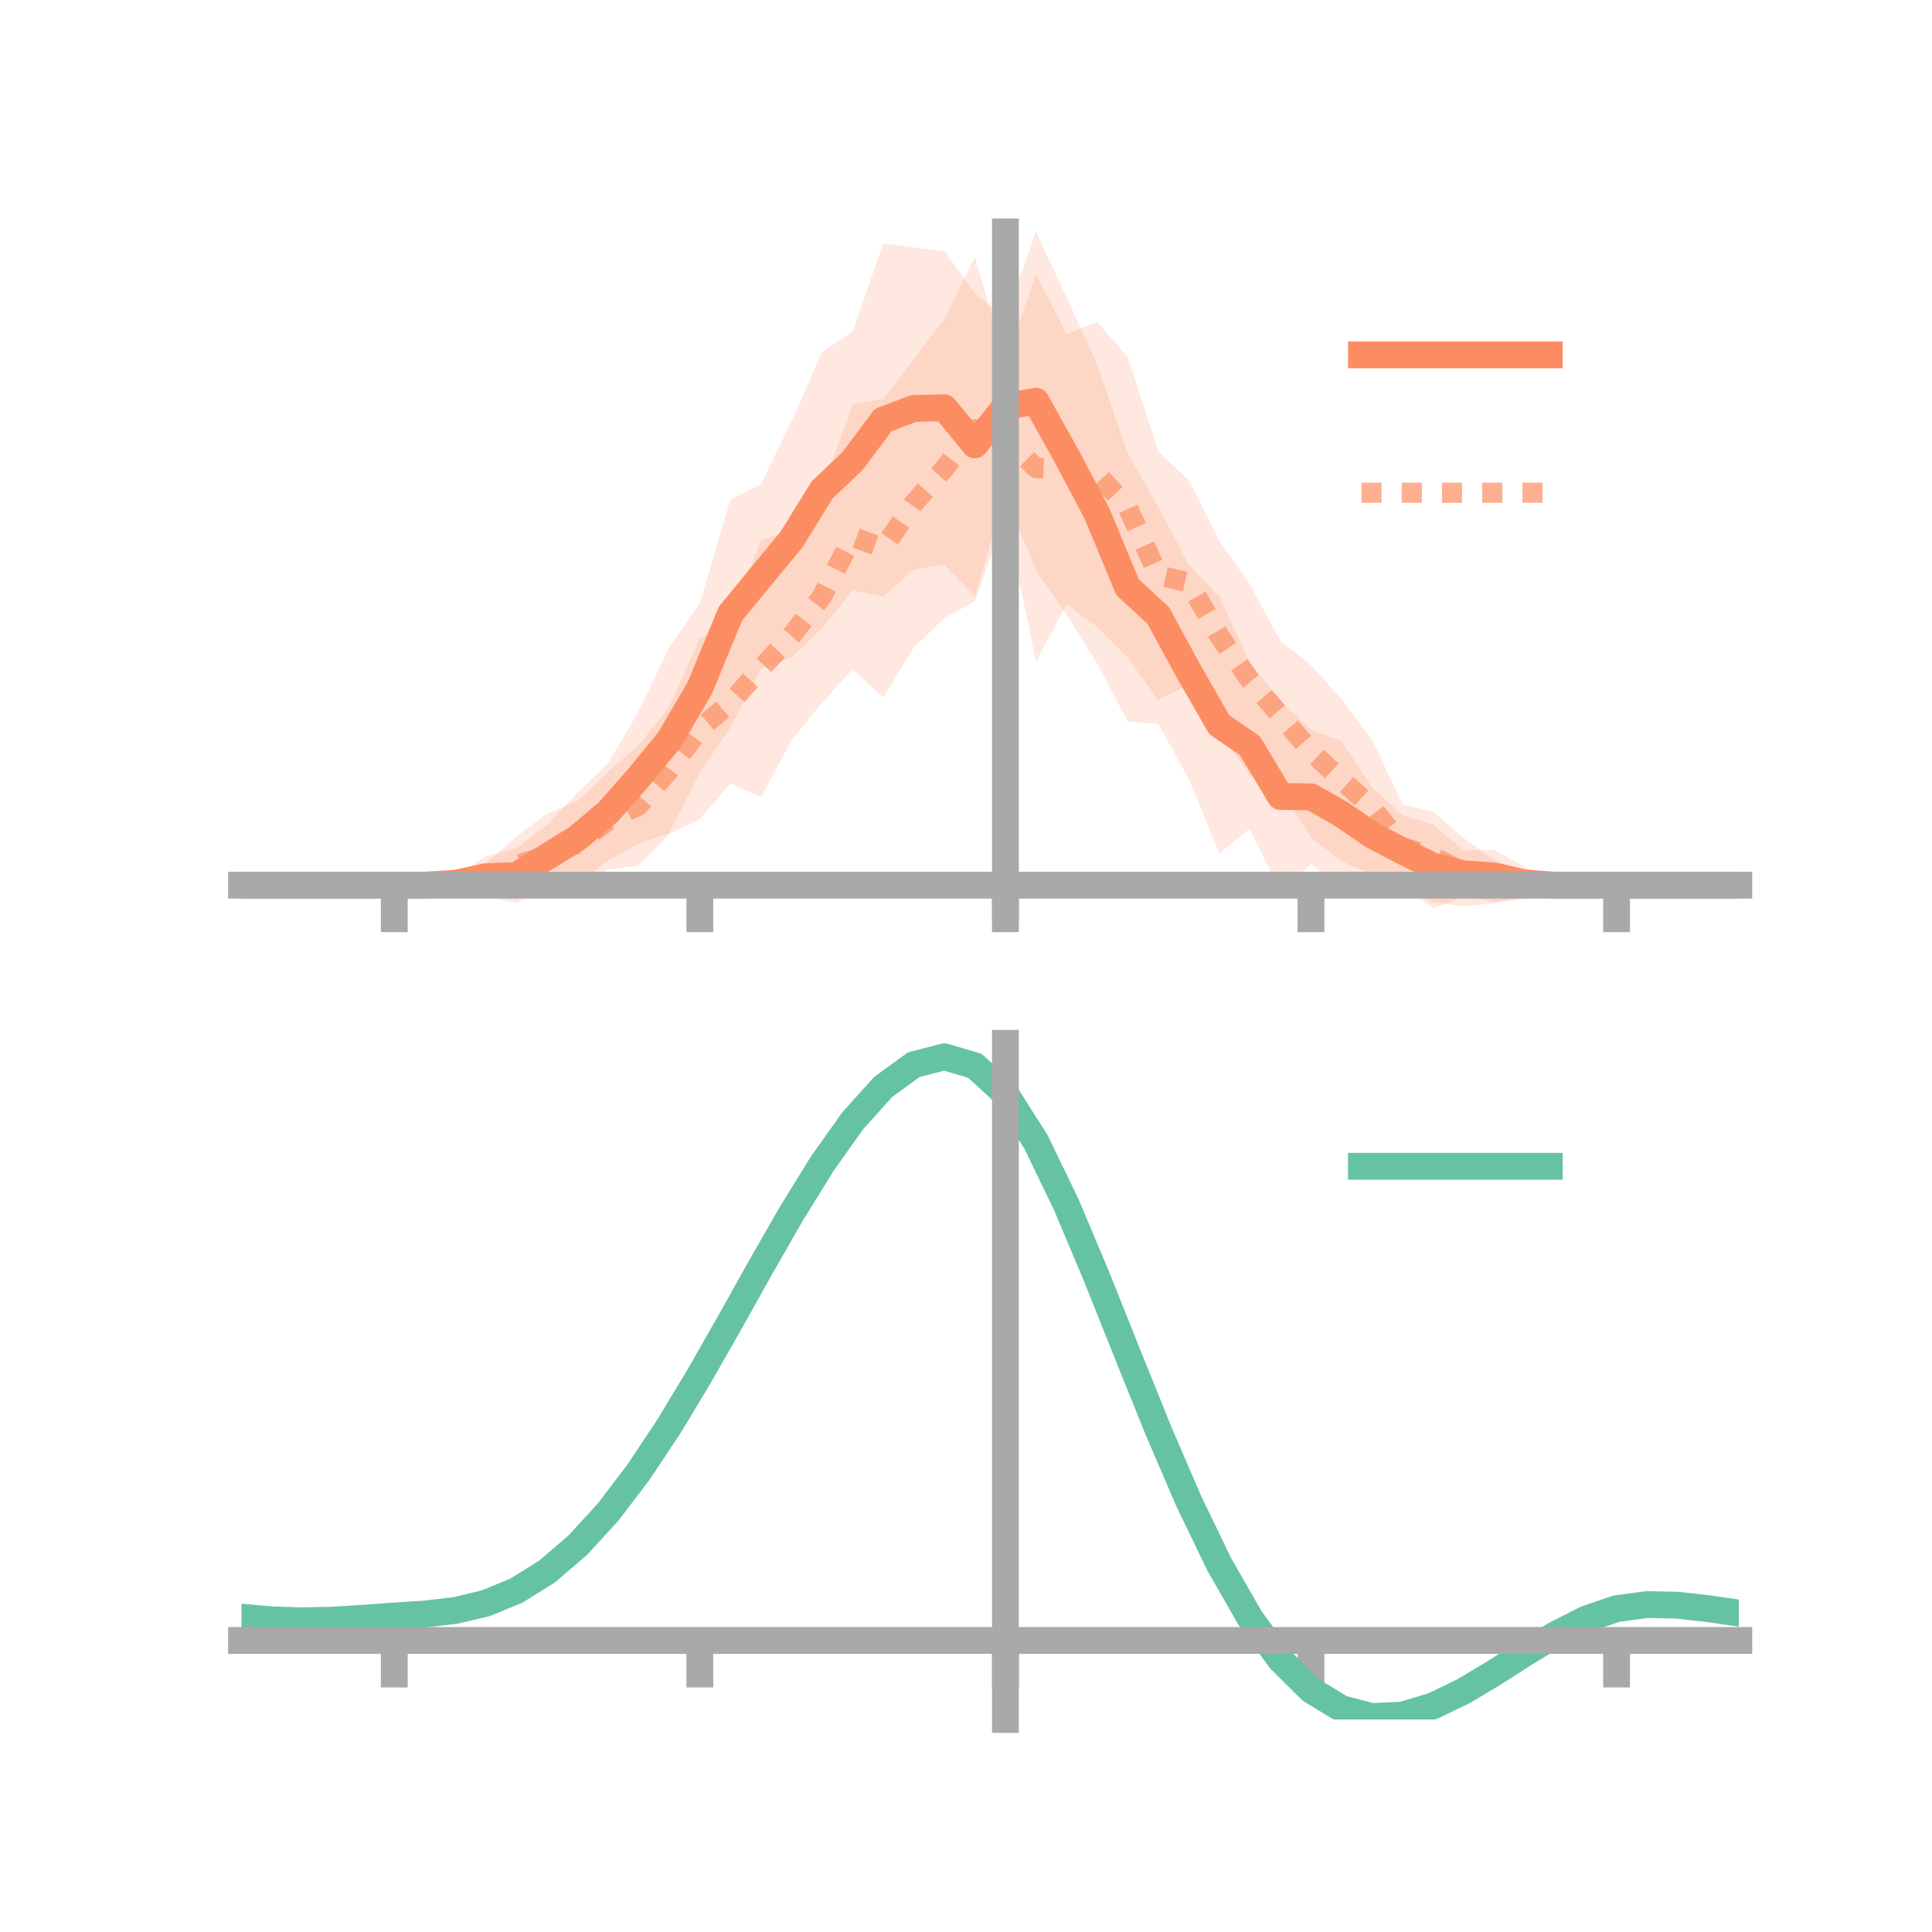 <?xml version="1.0" encoding="utf-8" standalone="no"?>
<!DOCTYPE svg PUBLIC "-//W3C//DTD SVG 1.1//EN"
  "http://www.w3.org/Graphics/SVG/1.1/DTD/svg11.dtd">
<!-- Created with matplotlib (https://matplotlib.org/) -->
<svg height="144pt" version="1.1" viewBox="0 0 144 144" width="144pt" xmlns="http://www.w3.org/2000/svg" xmlns:xlink="http://www.w3.org/1999/xlink">
 <defs>
  <style type="text/css">*{stroke-linecap:butt;stroke-linejoin:round;}</style>
 </defs>
 <g id="figure_1">
  <g id="patch_1">
   <path d="M 0 144 
L 144 144 
L 144 0 
L 0 0 
z
" style="fill:none;"/>
  </g>
  <g id="axes_1">
   <g id="patch_2">
    <path d="M 18 67.68 
L 129.6 67.68 
L 129.6 17.28 
L 18 17.28 
z
" style="fill:none;"/>
   </g>
   <g id="PolyCollection_1">
    <path clip-path="url(#p5e7b8c4a52)" d="M 18 65.978 
L 18 65.978 
L 20.278 65.978 
L 22.555 65.978 
L 24.833 65.978 
L 27.11 65.978 
L 29.388 65.978 
L 31.665 65.947 
L 33.943 65.32 
L 36.22 63.826 
L 38.498 63.23 
L 40.776 61.5 
L 43.053 59.069 
L 45.331 56.897 
L 47.608 53 
L 49.886 48.224 
L 52.163 44.965 
L 54.441 37.24 
L 56.718 36.081 
L 58.996 31.414 
L 61.273 26.223 
L 63.551 24.714 
L 65.829 18.148 
L 68.106 18.443 
L 70.384 18.71 
L 72.661 21.854 
L 74.939 23.726 
L 77.216 17.28 
L 79.494 22.145 
L 81.771 27.156 
L 84.049 33.8 
L 86.327 37.769 
L 88.604 42.091 
L 90.882 44.444 
L 93.159 49.407 
L 95.437 52.218 
L 97.714 54.399 
L 99.992 55.234 
L 102.269 58.68 
L 104.547 60.775 
L 106.824 61.454 
L 109.102 63.386 
L 111.38 63.365 
L 113.657 64.613 
L 115.935 65.573 
L 118.212 65.945 
L 120.49 65.978 
L 122.767 65.978 
L 125.045 65.978 
L 127.322 65.978 
L 129.6 65.978 
L 129.6 65.978 
L 129.6 65.978 
L 127.322 65.978 
L 125.045 65.978 
L 122.767 65.978 
L 120.49 65.978 
L 118.212 66.003 
L 115.935 66.391 
L 113.657 67.018 
L 111.38 67.213 
L 109.102 66.874 
L 106.824 67.68 
L 104.547 66.118 
L 102.269 65.813 
L 99.992 66.137 
L 97.714 64.383 
L 95.437 66.512 
L 93.159 61.759 
L 90.882 63.607 
L 88.604 58.029 
L 86.327 53.973 
L 84.049 53.755 
L 81.771 49.435 
L 79.494 45.827 
L 77.216 42.527 
L 74.939 36.834 
L 72.661 44.457 
L 70.384 42.074 
L 68.106 42.447 
L 65.829 44.456 
L 63.551 43.994 
L 61.273 46.818 
L 58.996 49.003 
L 56.718 49.857 
L 54.441 54.241 
L 52.163 57.571 
L 49.886 62.089 
L 47.608 62.87 
L 45.331 64.146 
L 43.053 65.821 
L 40.776 66.212 
L 38.498 67.287 
L 36.22 66.864 
L 33.943 66.35 
L 31.665 65.996 
L 29.388 65.978 
L 27.11 65.978 
L 24.833 65.978 
L 22.555 65.978 
L 20.278 65.978 
L 18 65.978 
z
" style="fill:#fc8d62;fill-opacity:0.2;"/>
   </g>
   <g id="PolyCollection_2">
    <path clip-path="url(#p5e7b8c4a52)" d="M 18 65.978 
L 18 65.978 
L 20.278 65.978 
L 22.555 65.978 
L 24.833 65.978 
L 27.11 65.978 
L 29.388 65.978 
L 31.665 65.456 
L 33.943 65.082 
L 36.22 64.367 
L 38.498 62.342 
L 40.776 60.657 
L 43.053 59.698 
L 45.331 57.504 
L 47.608 55.537 
L 49.886 52.646 
L 52.163 47.579 
L 54.441 46.372 
L 56.718 40.227 
L 58.996 39.562 
L 61.273 36.514 
L 63.551 30.136 
L 65.829 29.728 
L 68.106 26.767 
L 70.384 23.794 
L 72.661 19.145 
L 74.939 26.942 
L 77.216 20.434 
L 79.494 24.906 
L 81.771 23.988 
L 84.049 26.579 
L 86.327 33.621 
L 88.604 35.808 
L 90.882 40.319 
L 93.159 43.559 
L 95.437 47.771 
L 97.714 49.589 
L 99.992 52.089 
L 102.269 55.156 
L 104.547 59.978 
L 106.824 60.494 
L 109.102 62.461 
L 111.38 64.125 
L 113.657 64.908 
L 115.935 65.29 
L 118.212 65.783 
L 120.49 65.978 
L 122.767 65.978 
L 125.045 65.978 
L 127.322 65.978 
L 129.6 65.978 
L 129.6 65.978 
L 129.6 65.978 
L 127.322 65.978 
L 125.045 65.978 
L 122.767 65.978 
L 120.49 65.978 
L 118.212 66.238 
L 115.935 66.616 
L 113.657 66.871 
L 111.38 67.301 
L 109.102 67.58 
L 106.824 67.227 
L 104.547 66.309 
L 102.269 65.194 
L 99.992 64.182 
L 97.714 62.411 
L 95.437 58.888 
L 93.159 57.804 
L 90.882 54.498 
L 88.604 51.005 
L 86.327 52.167 
L 84.049 49.001 
L 81.771 46.721 
L 79.494 45.034 
L 77.216 49.329 
L 74.939 38.315 
L 72.661 44.824 
L 70.384 46.066 
L 68.106 48.275 
L 65.829 51.989 
L 63.551 49.882 
L 61.273 52.384 
L 58.996 55.182 
L 56.718 59.418 
L 54.441 58.386 
L 52.163 61.048 
L 49.886 62.146 
L 47.608 64.523 
L 45.331 64.816 
L 43.053 66.077 
L 40.776 66.916 
L 38.498 66.598 
L 36.22 66.503 
L 33.943 66.449 
L 31.665 66.368 
L 29.388 65.978 
L 27.11 65.978 
L 24.833 65.978 
L 22.555 65.978 
L 20.278 65.978 
L 18 65.978 
z
" style="fill:#fc8d62;fill-opacity:0.2;"/>
   </g>
   <g id="matplotlib.axis_1">
    <g id="xtick_1">
     <g id="line2d_1">
      <defs>
       <path d="M 0 0 
L 0 3.5 
" id="m029116e6c0" style="stroke:#a9a9a9;stroke-width:2;"/>
      </defs>
      <g>
       <use style="fill:#a9a9a9;stroke:#a9a9a9;stroke-width:2;" x="29.388" xlink:href="#m029116e6c0" y="65.978"/>
      </g>
     </g>
    </g>
    <g id="xtick_2">
     <g id="line2d_2">
      <g>
       <use style="fill:#a9a9a9;stroke:#a9a9a9;stroke-width:2;" x="52.163" xlink:href="#m029116e6c0" y="65.978"/>
      </g>
     </g>
    </g>
    <g id="xtick_3">
     <g id="line2d_3">
      <g>
       <use style="fill:#a9a9a9;stroke:#a9a9a9;stroke-width:2;" x="74.939" xlink:href="#m029116e6c0" y="65.978"/>
      </g>
     </g>
    </g>
    <g id="xtick_4">
     <g id="line2d_4">
      <g>
       <use style="fill:#a9a9a9;stroke:#a9a9a9;stroke-width:2;" x="97.714" xlink:href="#m029116e6c0" y="65.978"/>
      </g>
     </g>
    </g>
    <g id="xtick_5">
     <g id="line2d_5">
      <g>
       <use style="fill:#a9a9a9;stroke:#a9a9a9;stroke-width:2;" x="120.49" xlink:href="#m029116e6c0" y="65.978"/>
      </g>
     </g>
    </g>
   </g>
   <g id="matplotlib.axis_2"/>
   <g id="line2d_6">
    <path clip-path="url(#p5e7b8c4a52)" d="M 18 65.978 
L 20.278 65.978 
L 22.555 65.978 
L 24.833 65.978 
L 27.11 65.978 
L 29.388 65.978 
L 31.665 65.972 
L 33.943 65.835 
L 36.22 65.345 
L 38.498 65.258 
L 40.776 63.856 
L 43.053 62.445 
L 45.331 60.522 
L 47.608 57.935 
L 49.886 55.156 
L 52.163 51.268 
L 54.441 45.741 
L 56.718 42.969 
L 58.996 40.209 
L 61.273 36.52 
L 63.551 34.354 
L 65.829 31.302 
L 68.106 30.445 
L 70.384 30.392 
L 72.661 33.156 
L 74.939 30.28 
L 77.216 29.903 
L 79.494 33.986 
L 81.771 38.296 
L 84.049 43.777 
L 86.327 45.871 
L 88.604 50.06 
L 90.882 54.025 
L 93.159 55.583 
L 95.437 59.365 
L 97.714 59.391 
L 99.992 60.686 
L 102.269 62.247 
L 104.547 63.447 
L 106.824 64.567 
L 109.102 65.13 
L 111.38 65.289 
L 113.657 65.816 
L 115.935 65.982 
L 118.212 65.974 
L 120.49 65.978 
L 122.767 65.978 
L 125.045 65.978 
L 127.322 65.978 
L 129.6 65.978 
" style="fill:none;stroke:#fc8d62;stroke-linecap:square;stroke-width:2;"/>
   </g>
   <g id="line2d_7">
    <path clip-path="url(#p5e7b8c4a52)" d="M 18 65.978 
L 20.278 65.978 
L 22.555 65.978 
L 24.833 65.978 
L 27.11 65.978 
L 29.388 65.978 
L 31.665 65.912 
L 33.943 65.766 
L 36.22 65.435 
L 38.498 64.47 
L 40.776 63.786 
L 43.053 62.888 
L 45.331 61.16 
L 47.608 60.03 
L 49.886 57.396 
L 52.163 54.313 
L 54.441 52.379 
L 56.718 49.823 
L 58.996 47.372 
L 61.273 44.449 
L 63.551 40.009 
L 65.829 40.858 
L 68.106 37.521 
L 70.384 34.93 
L 72.661 31.984 
L 74.939 32.628 
L 77.216 34.881 
L 79.494 34.97 
L 81.771 35.355 
L 84.049 37.79 
L 86.327 42.894 
L 88.604 43.406 
L 90.882 47.409 
L 93.159 50.681 
L 95.437 53.33 
L 97.714 56 
L 99.992 58.136 
L 102.269 60.175 
L 104.547 63.144 
L 106.824 63.861 
L 109.102 65.021 
L 111.38 65.713 
L 113.657 65.89 
L 115.935 65.953 
L 118.212 66.01 
L 120.49 65.978 
L 122.767 65.978 
L 125.045 65.978 
L 127.322 65.978 
L 129.6 65.978 
" style="fill:none;stroke:#fc8d62;stroke-dasharray:1.5,1.5;stroke-dashoffset:0;stroke-opacity:0.7;stroke-width:1.5;"/>
   </g>
   <g id="patch_3">
    <path d="M 74.939 67.68 
L 74.939 17.28 
" style="fill:none;stroke:#a9a9a9;stroke-linecap:square;stroke-linejoin:miter;stroke-width:2;"/>
   </g>
   <g id="patch_4">
    <path d="M 129.6 67.68 
L 129.6 17.28 
" style="fill:none;"/>
   </g>
   <g id="patch_5">
    <path d="M 18 65.978 
L 129.6 65.978 
" style="fill:none;stroke:#a9a9a9;stroke-linecap:square;stroke-linejoin:miter;stroke-width:2;"/>
   </g>
   <g id="patch_6">
    <path d="M 18 17.28 
L 129.6 17.28 
" style="fill:none;"/>
   </g>
   <g id="legend_1">
    <g id="line2d_8">
     <path d="M 101.475 26.449 
L 115.475 26.449 
" style="fill:none;stroke:#fc8d62;stroke-linecap:square;stroke-width:2;"/>
    </g>
    <g id="line2d_9"/>
    <g id="text_1">
     <!--   -->
     <g transform="translate(121.075 28.899)scale(0.07 -0.07)">
      <defs>
       <path id="DejaVuSans-32"/>
      </defs>
      <use xlink:href="#DejaVuSans-32"/>
     </g>
    </g>
    <g id="line2d_10">
     <path d="M 101.475 36.724 
L 115.475 36.724 
" style="fill:none;stroke:#fc8d62;stroke-dasharray:1.5,1.5;stroke-dashoffset:0;stroke-opacity:0.7;stroke-width:1.5;"/>
    </g>
    <g id="line2d_11"/>
    <g id="text_2">
     <!--   -->
     <g transform="translate(121.075 39.174)scale(0.07 -0.07)">
      <use xlink:href="#DejaVuSans-32"/>
     </g>
    </g>
   </g>
  </g>
  <g id="axes_2">
   <g id="patch_7">
    <path d="M 18 128.16 
L 129.6 128.16 
L 129.6 77.76 
L 18 77.76 
z
" style="fill:none;"/>
   </g>
   <g id="PolyCollection_3">
    <path clip-path="url(#p1d57759cf6)" d="M 18 120.574 
L 18 120.49 
L 20.278 120.703 
L 22.555 120.779 
L 24.833 120.719 
L 27.11 120.567 
L 29.388 120.393 
L 31.665 120.241 
L 33.943 119.971 
L 36.22 119.423 
L 38.498 118.472 
L 40.776 117.025 
L 43.053 115.034 
L 45.331 112.488 
L 47.608 109.42 
L 49.886 105.897 
L 52.163 102.02 
L 54.441 97.919 
L 56.718 93.747 
L 58.996 89.681 
L 61.273 85.909 
L 63.551 82.629 
L 65.829 80.045 
L 68.106 78.357 
L 70.384 77.76 
L 72.661 78.44 
L 74.939 80.563 
L 77.216 84.208 
L 79.494 88.998 
L 81.771 94.496 
L 84.049 100.296 
L 86.327 106.04 
L 88.604 111.43 
L 90.882 116.23 
L 93.159 120.272 
L 95.437 123.453 
L 97.714 125.733 
L 99.992 127.133 
L 102.269 127.725 
L 104.547 127.619 
L 106.824 126.947 
L 109.102 125.863 
L 111.38 124.525 
L 113.657 123.095 
L 115.935 121.733 
L 118.212 120.591 
L 120.49 119.817 
L 122.767 119.513 
L 125.045 119.569 
L 127.322 119.835 
L 129.6 120.176 
L 129.6 120.286 
L 129.6 120.286 
L 127.322 119.968 
L 125.045 119.72 
L 122.767 119.673 
L 120.49 119.981 
L 118.212 120.764 
L 115.935 121.938 
L 113.657 123.349 
L 111.38 124.833 
L 109.102 126.221 
L 106.824 127.345 
L 104.547 128.041 
L 102.269 128.16 
L 99.992 127.578 
L 97.714 126.201 
L 95.437 123.976 
L 93.159 120.892 
L 90.882 116.986 
L 88.604 112.353 
L 86.327 107.148 
L 84.049 101.596 
L 81.771 95.983 
L 79.494 90.657 
L 77.216 86.014 
L 74.939 82.482 
L 72.661 80.43 
L 70.384 79.776 
L 68.106 80.354 
L 65.829 81.978 
L 63.551 84.458 
L 61.273 87.597 
L 58.996 91.201 
L 56.718 95.079 
L 54.441 99.051 
L 52.163 102.951 
L 49.886 106.634 
L 47.608 109.982 
L 45.331 112.899 
L 43.053 115.327 
L 40.776 117.237 
L 38.498 118.635 
L 36.22 119.563 
L 33.943 120.099 
L 31.665 120.36 
L 29.388 120.502 
L 27.11 120.66 
L 24.833 120.794 
L 22.555 120.84 
L 20.278 120.768 
L 18 120.574 
z
" style="fill:#66c2a5;fill-opacity:0.2;"/>
   </g>
   <g id="matplotlib.axis_3">
    <g id="xtick_6">
     <g id="line2d_12">
      <g>
       <use style="fill:#a9a9a9;stroke:#a9a9a9;stroke-width:2;" x="29.388" xlink:href="#m029116e6c0" y="122.271"/>
      </g>
     </g>
    </g>
    <g id="xtick_7">
     <g id="line2d_13">
      <g>
       <use style="fill:#a9a9a9;stroke:#a9a9a9;stroke-width:2;" x="52.163" xlink:href="#m029116e6c0" y="122.271"/>
      </g>
     </g>
    </g>
    <g id="xtick_8">
     <g id="line2d_14">
      <g>
       <use style="fill:#a9a9a9;stroke:#a9a9a9;stroke-width:2;" x="74.939" xlink:href="#m029116e6c0" y="122.271"/>
      </g>
     </g>
    </g>
    <g id="xtick_9">
     <g id="line2d_15">
      <g>
       <use style="fill:#a9a9a9;stroke:#a9a9a9;stroke-width:2;" x="97.714" xlink:href="#m029116e6c0" y="122.271"/>
      </g>
     </g>
    </g>
    <g id="xtick_10">
     <g id="line2d_16">
      <g>
       <use style="fill:#a9a9a9;stroke:#a9a9a9;stroke-width:2;" x="120.49" xlink:href="#m029116e6c0" y="122.271"/>
      </g>
     </g>
    </g>
   </g>
   <g id="matplotlib.axis_4"/>
   <g id="line2d_17">
    <path clip-path="url(#p1d57759cf6)" d="M 18 120.532 
L 20.278 120.736 
L 22.555 120.81 
L 24.833 120.757 
L 27.11 120.614 
L 29.388 120.448 
L 31.665 120.3 
L 33.943 120.035 
L 36.22 119.493 
L 38.498 118.553 
L 40.776 117.131 
L 43.053 115.18 
L 45.331 112.694 
L 47.608 109.701 
L 49.886 106.266 
L 52.163 102.485 
L 54.441 98.485 
L 56.718 94.413 
L 58.996 90.441 
L 61.273 86.753 
L 63.551 83.544 
L 65.829 81.012 
L 68.106 79.355 
L 70.384 78.768 
L 72.661 79.435 
L 74.939 81.523 
L 77.216 85.111 
L 79.494 89.827 
L 81.771 95.24 
L 84.049 100.946 
L 86.327 106.594 
L 88.604 111.891 
L 90.882 116.608 
L 93.159 120.582 
L 95.437 123.714 
L 97.714 125.967 
L 99.992 127.355 
L 102.269 127.943 
L 104.547 127.83 
L 106.824 127.146 
L 109.102 126.042 
L 111.38 124.679 
L 113.657 123.222 
L 115.935 121.835 
L 118.212 120.678 
L 120.49 119.899 
L 122.767 119.593 
L 125.045 119.645 
L 127.322 119.901 
L 129.6 120.231 
" style="fill:none;stroke:#66c2a5;stroke-linecap:square;stroke-width:2;"/>
   </g>
   <g id="patch_8">
    <path d="M 74.939 128.16 
L 74.939 77.76 
" style="fill:none;stroke:#a9a9a9;stroke-linecap:square;stroke-linejoin:miter;stroke-width:2;"/>
   </g>
   <g id="patch_9">
    <path d="M 129.6 128.16 
L 129.6 77.76 
" style="fill:none;"/>
   </g>
   <g id="patch_10">
    <path d="M 18 122.271 
L 129.6 122.271 
" style="fill:none;stroke:#a9a9a9;stroke-linecap:square;stroke-linejoin:miter;stroke-width:2;"/>
   </g>
   <g id="patch_11">
    <path d="M 18 77.76 
L 129.6 77.76 
" style="fill:none;"/>
   </g>
   <g id="legend_2">
    <g id="line2d_18">
     <path d="M 101.475 86.929 
L 115.475 86.929 
" style="fill:none;stroke:#66c2a5;stroke-linecap:square;stroke-width:2;"/>
    </g>
    <g id="line2d_19"/>
    <g id="text_3">
     <!--   -->
     <g transform="translate(121.075 89.379)scale(0.07 -0.07)">
      <use xlink:href="#DejaVuSans-32"/>
     </g>
    </g>
   </g>
  </g>
 </g>
 <defs>
  <clipPath id="p5e7b8c4a52">
   <rect height="50.4" width="111.6" x="18" y="17.28"/>
  </clipPath>
  <clipPath id="p1d57759cf6">
   <rect height="50.4" width="111.6" x="18" y="77.76"/>
  </clipPath>
 </defs>
</svg>
